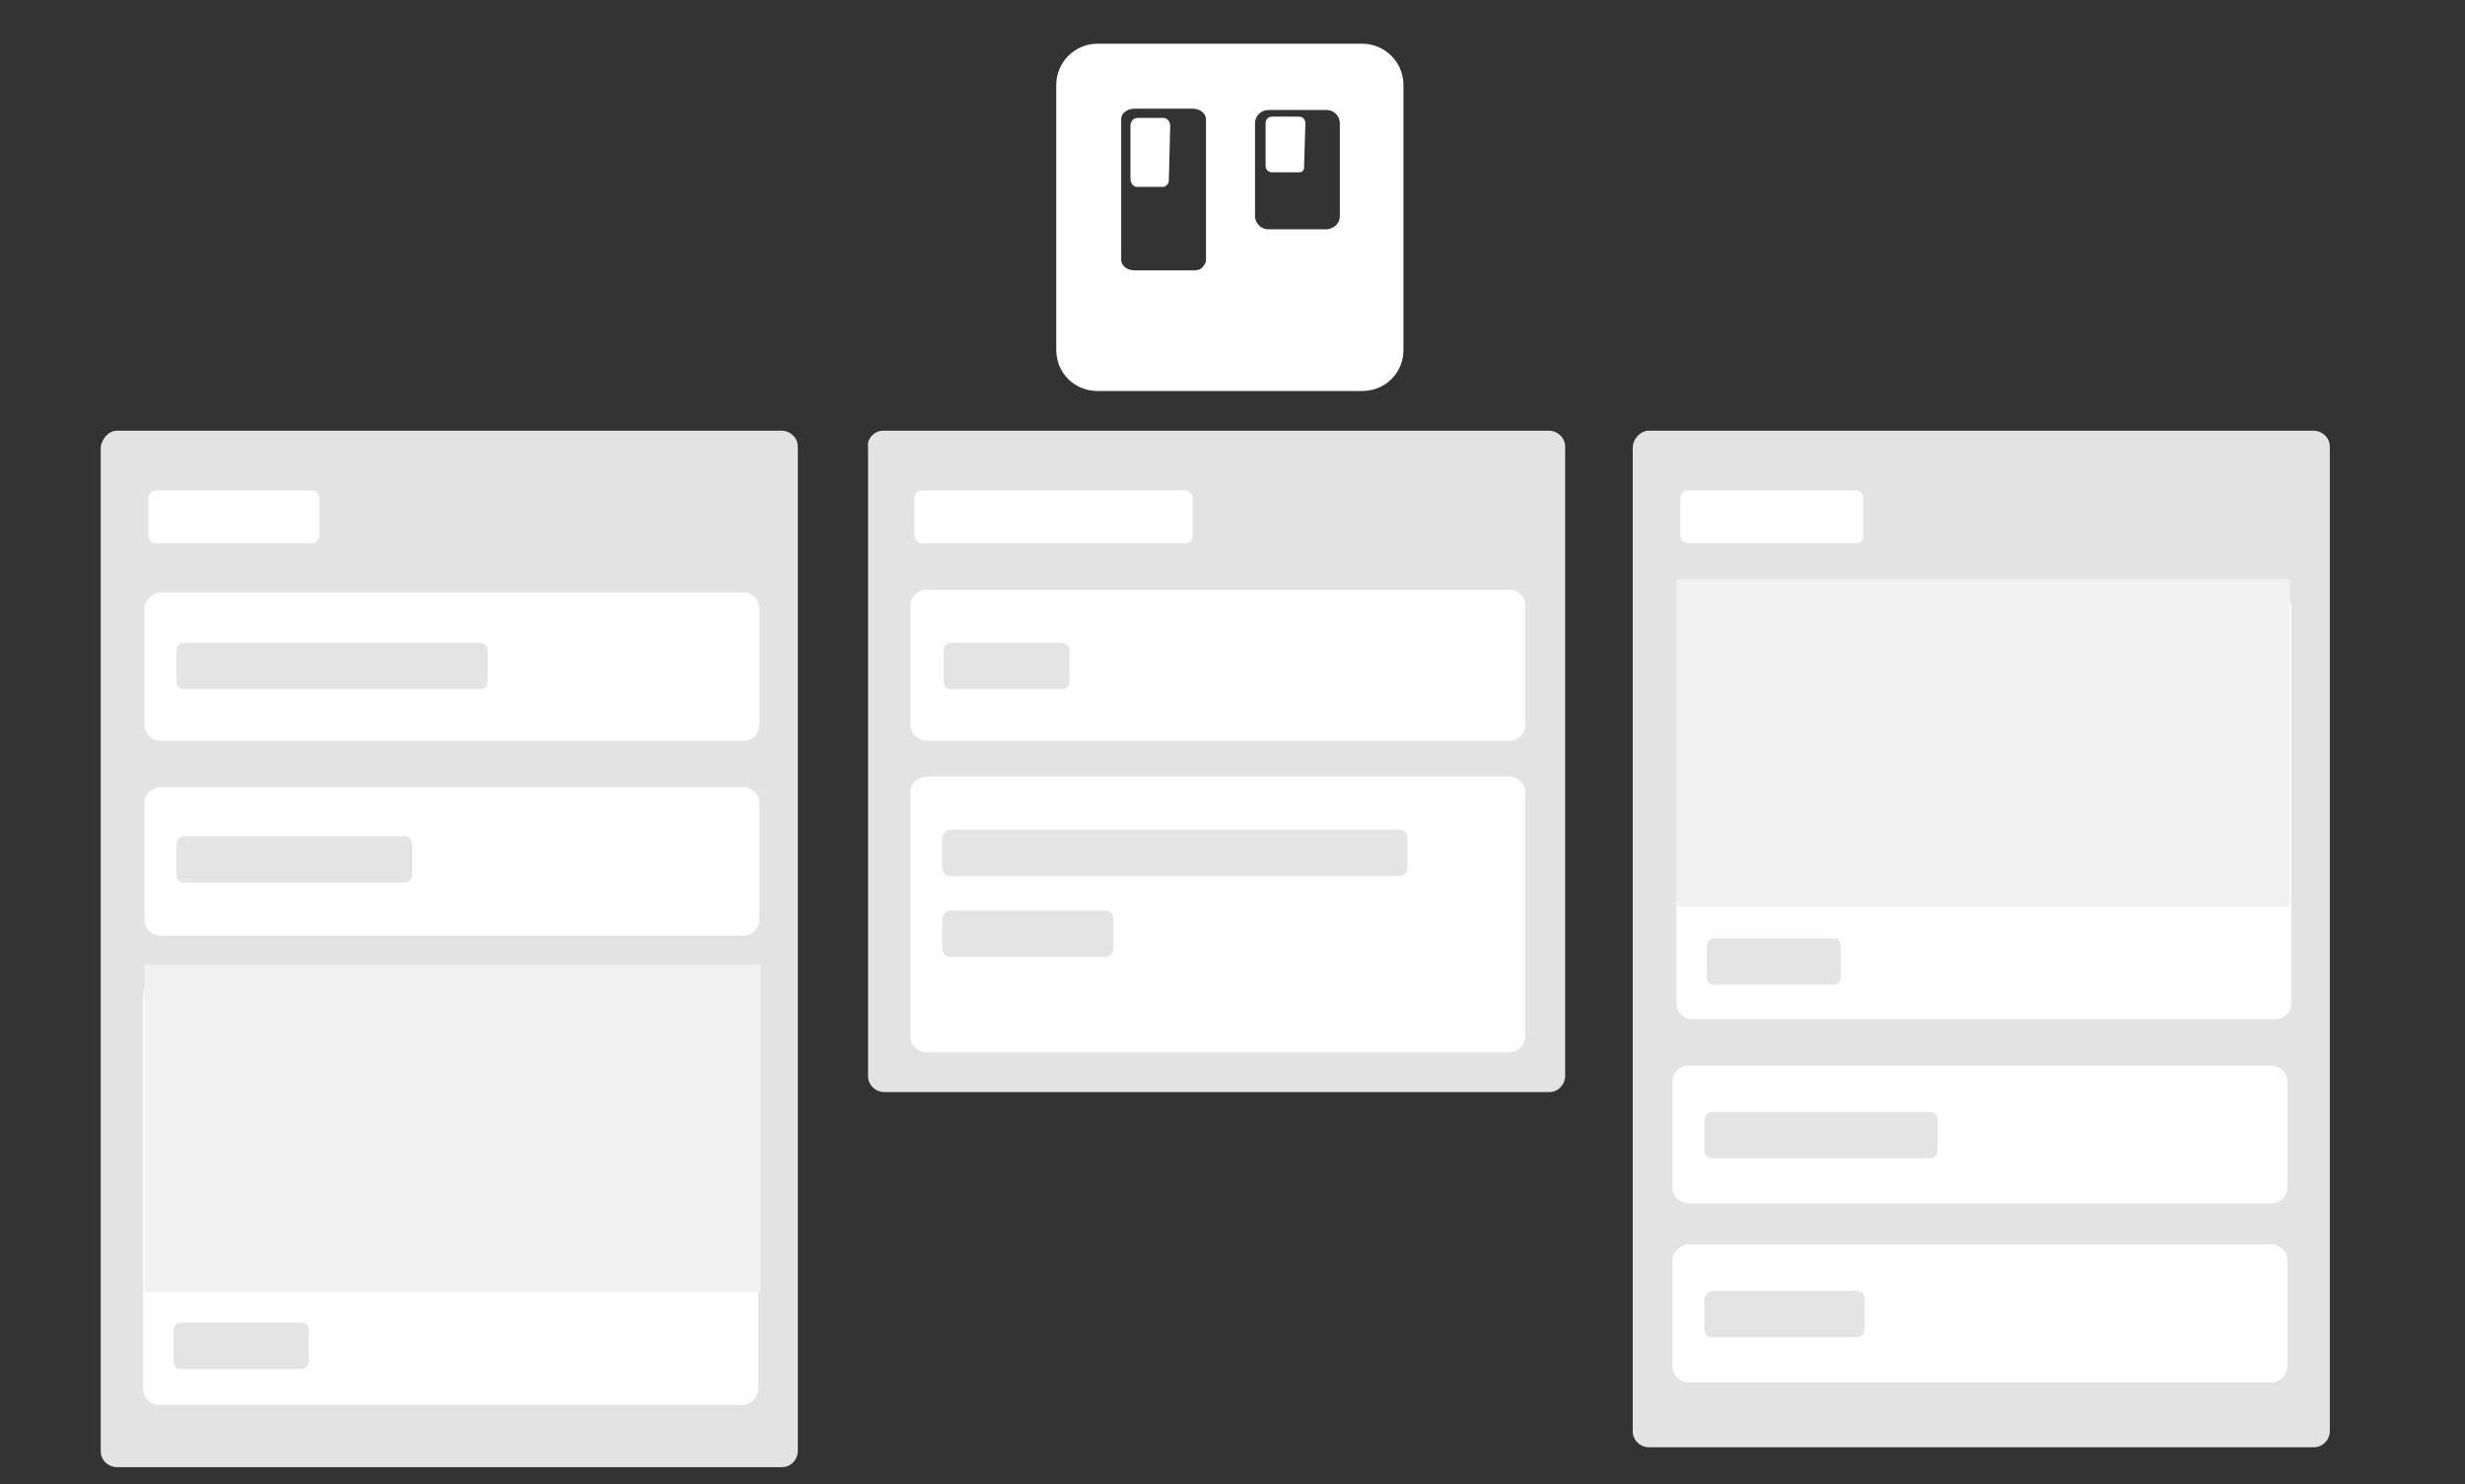 <?xml version="1.0" encoding="utf-8"?>
<!-- Generator: Adobe Illustrator 19.0.0, SVG Export Plug-In . SVG Version: 6.00 Build 0)  -->
<svg version="1.1" id="Layer_1"
	xmlns="http://www.w3.org/2000/svg"
	xmlns:xlink="http://www.w3.org/1999/xlink" x="0px" y="0px" viewBox="-212 341 186 112" style="enable-background:new -212 341 186 112;" xml:space="preserve">
	<rect x="-212" y="341" width="186" height="112" fill="#333333" stroke="none"/>
	<style type="text/css">
	.st0{fill:#FFFFFF;}
	.st1{fill:#E3E3E3;}
	.st2{fill:#E4E4E4;}
	.st3{fill:#F1F1F1;}
	</style>
	<g>
		<path class="st0" d="M-200,414.8h44c0.6,0,1.2,0.5,1.2,1.2v29.8c0,0.6-0.5,1.2-1.2,1.2h-44c-0.6,0-1.2-0.5-1.2-1.2v-29.8
		C-201.1,415.3-200.6,414.8-200,414.8z"/>
		<path class="st0" d="M-84.6,434.9h44c0.6,0,1.2,0.5,1.2,1.2v8c0,0.6-0.5,1.2-1.2,1.2h-44c-0.6,0-1.2-0.5-1.2-1.2v-8
		C-85.8,435.5-85.2,434.9-84.6,434.9z"/>
		<path class="st0" d="M-84.6,421.4h44c0.6,0,1.2,0.5,1.2,1.2v8c0,0.6-0.5,1.2-1.2,1.2h-44c-0.6,0-1.2-0.5-1.2-1.2v-8
		C-85.8,421.9-85.2,421.4-84.6,421.4z"/>
		<path class="st0" d="M-84.3,385.7h44c0.6,0,1.2,0.5,1.2,1.2v29.8c0,0.6-0.5,1.2-1.2,1.2h-44c-0.6,0-1.2-0.5-1.2-1.2v-29.8
		C-85.5,386.3-85,385.7-84.3,385.7z"/>
		<path class="st0" d="M-142.1,399.6h44c0.6,0,1.2,0.5,1.2,1.2v18.4c0,0.6-0.5,1.2-1.2,1.2h-44c-0.6,0-1.2-0.5-1.2-1.2v-18.4
		C-143.3,400.1-142.7,399.6-142.1,399.6z"/>
		<path class="st0" d="M-142.1,385.5h44c0.6,0,1.2,0.5,1.2,1.2v9c0,0.6-0.5,1.2-1.2,1.2h-44c-0.6,0-1.2-0.5-1.2-1.2v-9
		C-143.3,386-142.7,385.5-142.1,385.5z"/>
		<path class="st1" d="M-145.4,373.5h50.3c0.6,0,1.2,0.5,1.2,1.2v47.5c0,0.6-0.5,1.2-1.2,1.2h-50.2c-0.6,0-1.2-0.5-1.2-1.2v-47.5
		C-146.6,374.1-146,373.5-145.4,373.5z"/>
		<path class="st0" d="M-142.1,385.5h44c0.6,0,1.2,0.5,1.2,1.2v9c0,0.6-0.5,1.2-1.2,1.2h-44c-0.6,0-1.2-0.5-1.2-1.2v-9
		C-143.3,386-142.7,385.5-142.1,385.5z"/>
		<g>
			<path class="st2" d="M-140.8,390.1c0-0.4,0.3-0.6,0.6-0.6h8.3c0.4,0,0.6,0.3,0.6,0.6v2.3c0,0.4-0.3,0.6-0.6,0.6h-8.3
			c-0.4,0-0.6-0.3-0.6-0.6V390.1z"/>
		</g>
		<path class="st0" d="M-142.1,399.6h44c0.6,0,1.2,0.5,1.2,1.2v18.4c0,0.6-0.5,1.2-1.2,1.2h-44c-0.6,0-1.2-0.5-1.2-1.2v-18.4
		C-143.3,400.1-142.7,399.6-142.1,399.6z"/>
		<g>
			<path class="st2" d="M-140.3,403.6h33.9c0.4,0,0.6,0.3,0.6,0.6v2.3c0,0.4-0.3,0.6-0.6,0.6h-33.9c-0.4,0-0.6-0.3-0.6-0.6v-2.3
			C-140.8,403.8-140.6,403.6-140.3,403.6z"/>
			<path class="st2" d="M-140.3,409.7h11.7c0.4,0,0.6,0.3,0.6,0.6v2.3c0,0.4-0.3,0.6-0.6,0.6h-11.7c-0.4,0-0.6-0.3-0.6-0.6v-2.3
			C-140.8,409.9-140.6,409.7-140.3,409.7z"/>
		</g>
		<path class="st0" d="M-143,378.6c0-0.4,0.3-0.6,0.6-0.6h19.8c0.4,0,0.6,0.3,0.6,0.6v2.8c0,0.4-0.3,0.6-0.6,0.6h-19.8
		c-0.4,0-0.6-0.3-0.6-0.6V378.6z"/>
		<path class="st1" d="M-87.6,373.5h50.2c0.6,0,1.2,0.5,1.2,1.2V449c0,0.6-0.5,1.2-1.2,1.2h-50.2c-0.6,0-1.2-0.5-1.2-1.2v-74.2
		C-88.8,374.1-88.2,373.5-87.6,373.5z"/>
		<path class="st0" d="M-84.3,385.7h44c0.6,0,1.2,0.5,1.2,1.2v29.8c0,0.6-0.5,1.2-1.2,1.2h-44c-0.6,0-1.2-0.5-1.2-1.2v-29.8
		C-85.5,386.3-85,385.7-84.3,385.7z"/>
		<g>
			<rect x="-85.5" y="384.7" class="st3" width="46.3" height="24.7"/>
			<path class="st2" d="M-83.2,412.4c0-0.4,0.3-0.6,0.5-0.6h9.1c0.4,0,0.5,0.3,0.5,0.6v2.3c0,0.4-0.3,0.6-0.5,0.6h-9.1
			c-0.4,0-0.5-0.3-0.5-0.6V412.4z"/>
		</g>
		<path class="st0" d="M-84.6,421.4h44c0.6,0,1.2,0.5,1.2,1.2v8c0,0.6-0.5,1.2-1.2,1.2h-44c-0.6,0-1.2-0.5-1.2-1.2v-8
		C-85.8,421.9-85.2,421.4-84.6,421.4z"/>
		<path class="st2" d="M-82.8,424.9h16.4c0.4,0,0.6,0.3,0.6,0.6v2.3c0,0.4-0.3,0.6-0.6,0.6h-16.4c-0.4,0-0.6-0.3-0.6-0.6v-2.3
		C-83.3,425.1-83.1,424.9-82.8,424.9z"/>
		<path class="st0" d="M-84.6,434.9h44c0.6,0,1.2,0.5,1.2,1.2v8c0,0.6-0.5,1.2-1.2,1.2h-44c-0.6,0-1.2-0.5-1.2-1.2v-8
		C-85.8,435.5-85.2,434.9-84.6,434.9z"/>
		<path class="st2" d="M-82.8,438.4h10.9c0.4,0,0.6,0.3,0.6,0.6v2.3c0,0.4-0.3,0.6-0.6,0.6h-10.9c-0.4,0-0.6-0.3-0.6-0.6V439
		C-83.3,438.7-83.1,438.4-82.8,438.4z"/>
		<path class="st0" d="M-85.2,378.6c0-0.4,0.3-0.6,0.6-0.6H-72c0.4,0,0.6,0.3,0.6,0.6v2.8c0,0.4-0.3,0.6-0.6,0.6h-12.6
		c-0.4,0-0.6-0.3-0.6-0.6V378.6z"/>
		<path class="st1" d="M-203.2,373.5h50.2c0.6,0,1.2,0.5,1.2,1.2v75.8c0,0.6-0.5,1.2-1.2,1.2h-50.2c-0.6,0-1.2-0.5-1.2-1.2v-75.8
		C-204.3,374.1-203.8,373.5-203.2,373.5z"/>
		<path class="st0" d="M-199.9,385.7h44c0.6,0,1.2,0.5,1.2,1.2v8.8c0,0.6-0.5,1.2-1.2,1.2h-44c-0.6,0-1.2-0.5-1.2-1.2v-8.8
		C-201.1,386.3-200.5,385.7-199.9,385.7z"/>
		<path class="st2" d="M-198.1,389.5h22.3c0.4,0,0.6,0.3,0.6,0.6v2.3c0,0.4-0.3,0.6-0.6,0.6h-22.3c-0.4,0-0.6-0.3-0.6-0.6v-2.3
		C-198.7,389.7-198.4,389.5-198.1,389.5z"/>
		<path class="st0" d="M-199.9,400.4h44c0.6,0,1.2,0.5,1.2,1.2v8.8c0,0.6-0.5,1.2-1.2,1.2h-44c-0.6,0-1.2-0.5-1.2-1.2v-8.8
		C-201.1,400.9-200.5,400.4-199.9,400.4z"/>
		<path class="st2" d="M-198.1,404.1h16.6c0.4,0,0.6,0.3,0.6,0.6v2.3c0,0.4-0.3,0.6-0.6,0.6h-16.6c-0.4,0-0.6-0.3-0.6-0.6v-2.3
		C-198.7,404.4-198.4,404.1-198.1,404.1z"/>
		<path class="st2" d="M-198.3,440.3h10.9c0.4,0,0.6,0.3,0.6,0.6v2.3c0,0.4-0.3,0.6-0.6,0.6h-10.9c-0.4,0-0.6-0.3-0.6-0.6V441
		C-199,440.6-198.7,440.3-198.3,440.3z"/>
		<path class="st0" d="M-200,414.8h44c0.6,0,1.2,0.5,1.2,1.2v29.8c0,0.6-0.5,1.2-1.2,1.2h-44c-0.6,0-1.2-0.5-1.2-1.2v-29.8
		C-201.1,415.3-200.6,414.8-200,414.8z"/>
		<g>
			<rect x="-201.1" y="413.8" class="st3" width="46.5" height="24.7"/>
			<path class="st2" d="M-198.4,440.8h9.2c0.4,0,0.5,0.3,0.5,0.6v2.3c0,0.4-0.3,0.6-0.5,0.6h-9.2c-0.4,0-0.5-0.3-0.5-0.6v-2.3
			C-198.9,441-198.6,440.8-198.4,440.8z"/>
		</g>
		<path class="st0" d="M-200.2,378h11.7c0.4,0,0.6,0.3,0.6,0.6v2.8c0,0.4-0.3,0.6-0.6,0.6h-11.7c-0.4,0-0.6-0.3-0.6-0.6v-2.8
		C-200.8,378.3-200.5,378-200.2,378z"/>
	</g>
	<path class="st0" d="M-109.2,344.3h-20c-1.7,0-3.1,1.4-3.1,3.1v20c0,0.8,0.3,1.6,0.9,2.2c0.6,0.6,1.4,0.9,2.2,0.9h20
	c0.8,0,1.6-0.3,2.2-0.9c0.6-0.6,0.9-1.4,0.9-2.2v-20C-106.1,345.7-107.5,344.3-109.2,344.3z M-121,360.6c0,0.2-0.1,0.4-0.3,0.6
	s-0.5,0.2-0.7,0.2h-4.4c-0.6,0-1-0.4-1-0.8V350c0-0.5,0.5-0.8,1-0.8h4.4c0.6,0,1,0.4,1,0.8L-121,360.6z M-110.9,357.3
	c0,0.3-0.1,0.5-0.3,0.7s-0.5,0.3-0.7,0.3h-4.4c-0.6,0-1-0.5-1-1v-7c0-0.6,0.5-1,1-1h4.4c0.6,0,1,0.5,1,1L-110.9,357.3z"/>
	<path class="st0" d="M-113.5,350.3c0-0.3-0.2-0.5-0.5-0.5h-2c-0.3,0-0.5,0.2-0.5,0.5v3.2c0,0.3,0.2,0.5,0.5,0.5h2
	c0.1,0,0.2,0,0.3-0.1c0.1-0.1,0.1-0.2,0.1-0.3L-113.5,350.3z"/>
	<path class="st0" d="M-123.7,350.5c0-0.3-0.2-0.6-0.5-0.6h-2c-0.3,0-0.5,0.3-0.5,0.6v4c0,0.3,0.2,0.6,0.5,0.6h2
	c0.1,0,0.2-0.1,0.3-0.2c0.1-0.1,0.1-0.3,0.1-0.4L-123.7,350.5z"/>
</svg>

